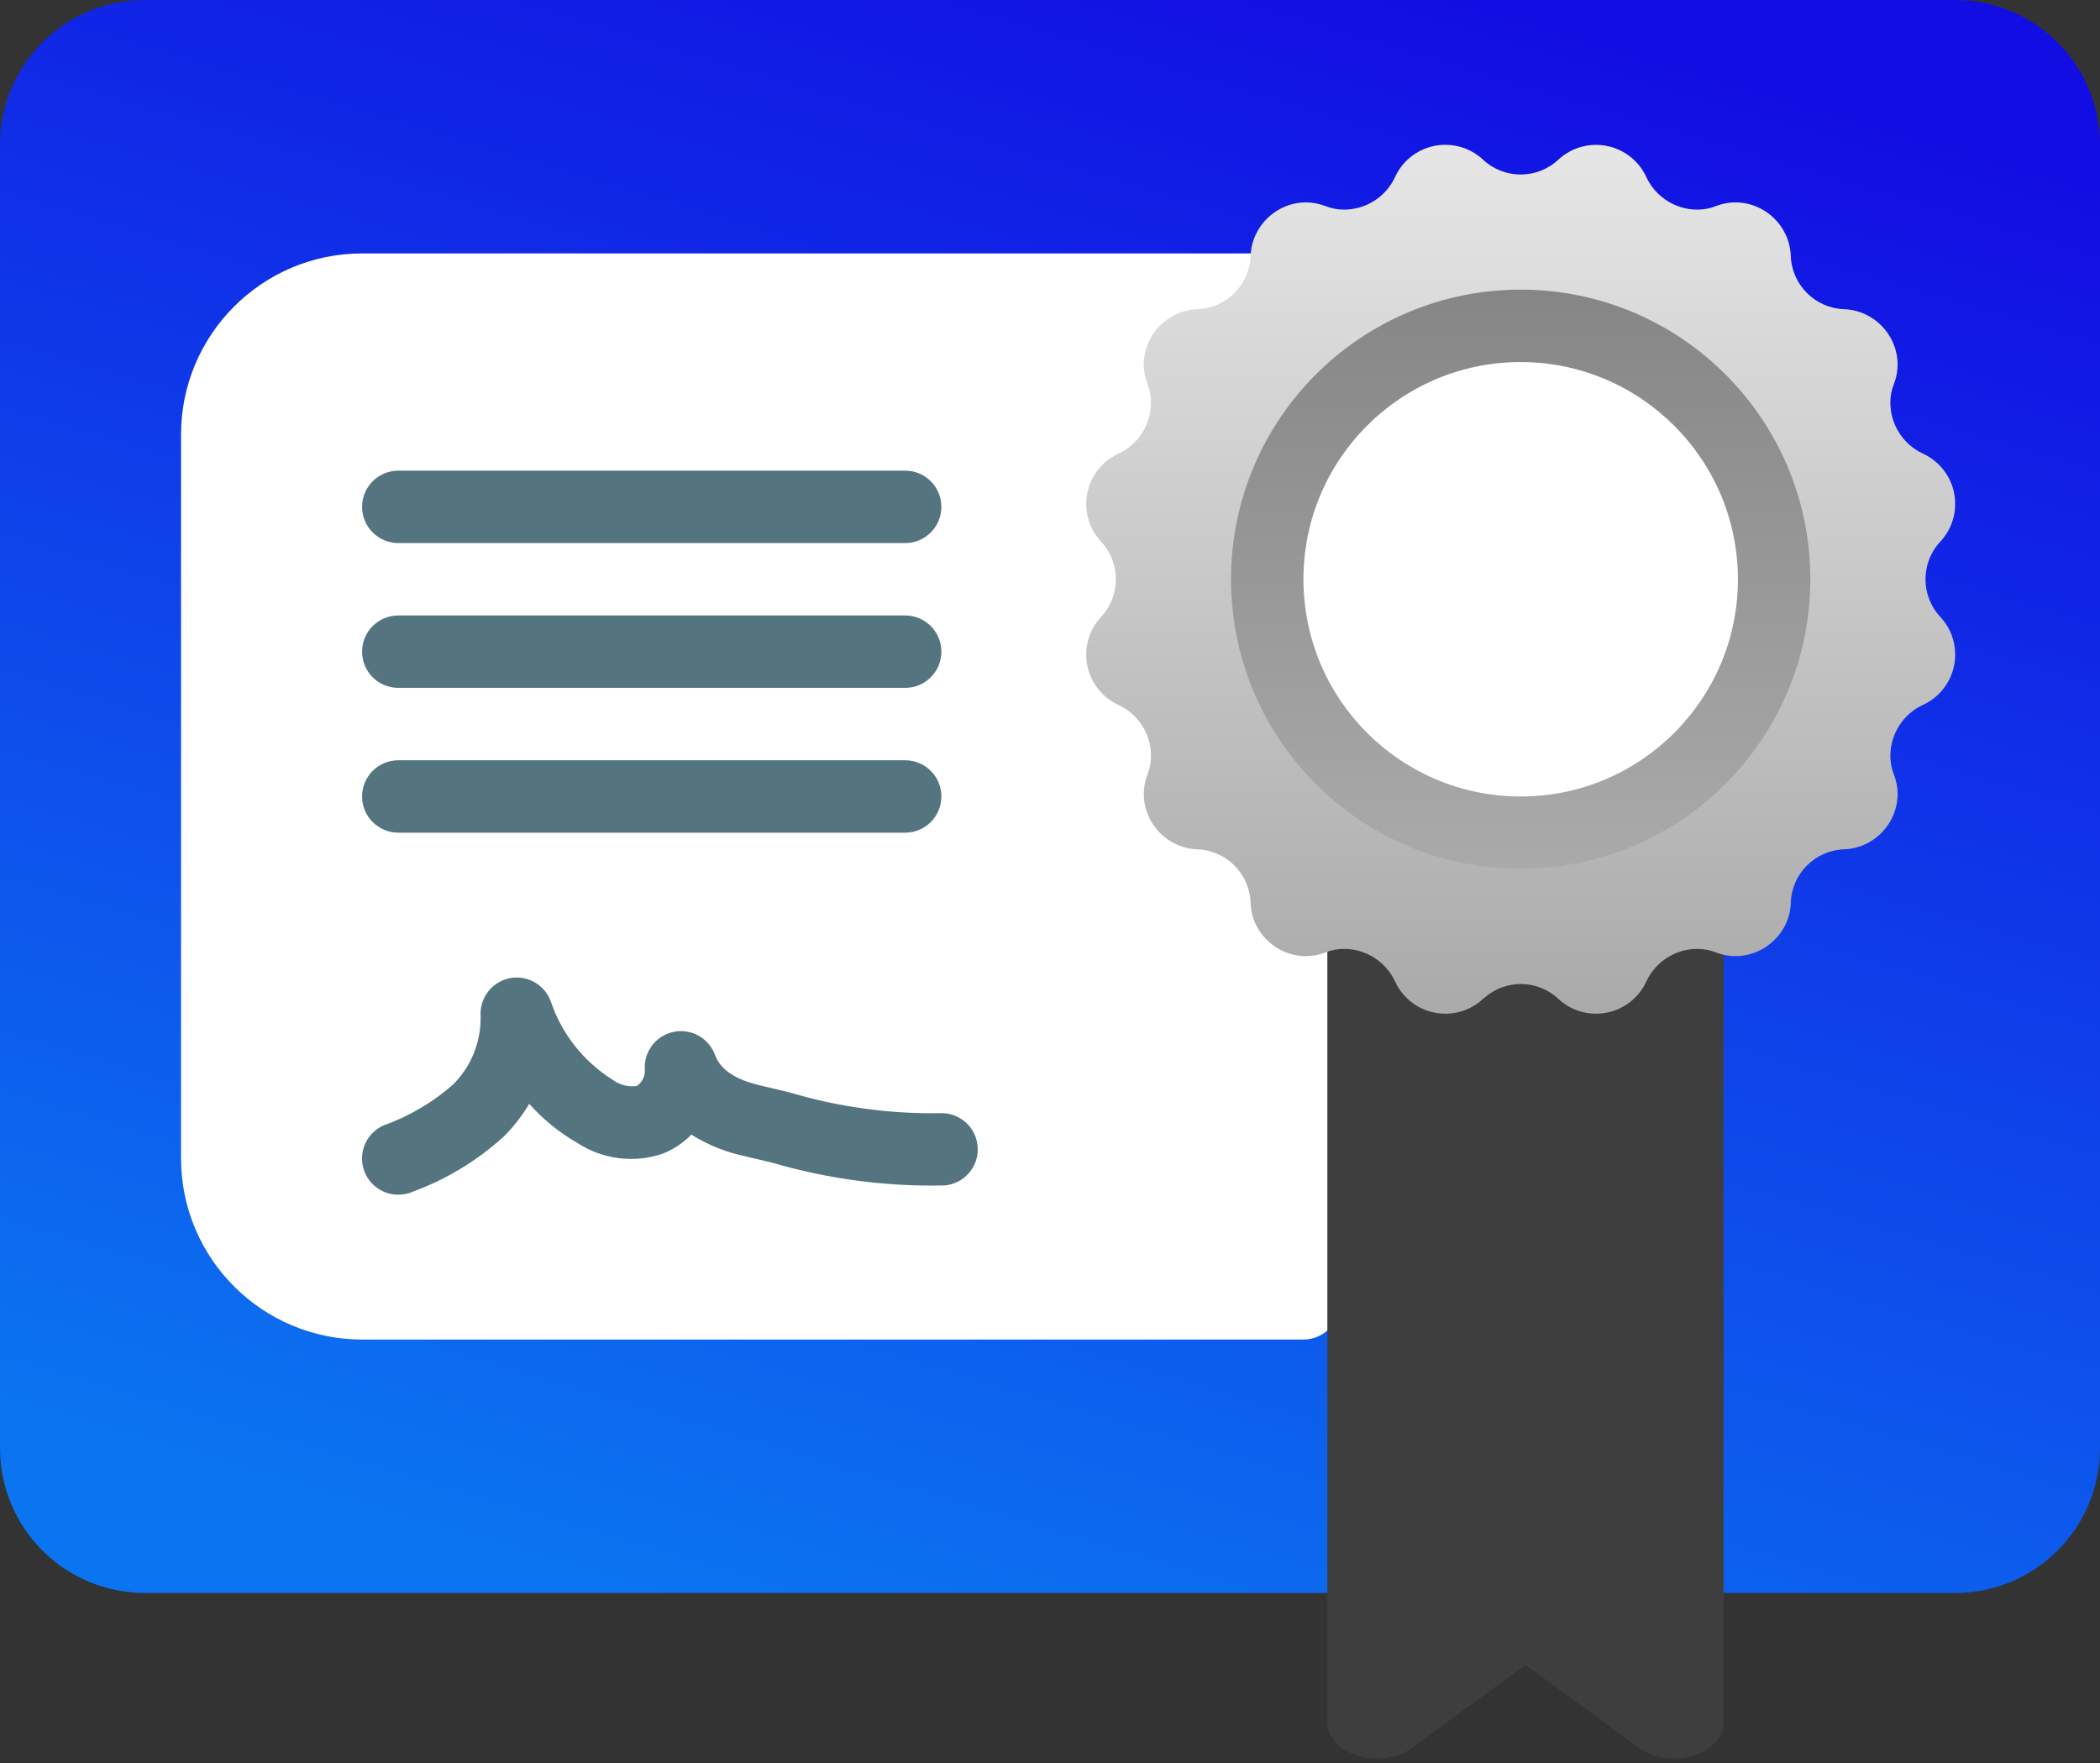 <svg width="106" height="89" viewBox="0 0 106 89" fill="none" xmlns="http://www.w3.org/2000/svg">
<rect x="0" y="0" width="106" height="89" fill="#333333" stroke="none"/>
<g id="Page-1">
<g id="008---Certificate">
<path id="Shape" d="M78.586 80.414H98.69C102.727 80.414 106 77.141 106 73.103V7.31C106 3.273 102.727 0 98.69 0H7.31C3.273 0 0 3.273 0 7.31V73.103C0 77.141 3.273 80.414 7.31 80.414H78.586Z" fill="url(#paint0_linear_1341_923)"/>
<path id="Shape_2" d="M65.793 65.793H18.276C14.238 65.793 10.965 62.52 10.965 58.483V21.931C10.965 17.894 14.238 14.621 18.276 14.621H65.793V65.793Z" fill="white"/>
<path id="Shape_3" d="M65.793 67.621H18.276C13.231 67.615 9.144 63.527 9.138 58.483V21.931C9.144 16.887 13.231 12.799 18.276 12.793H65.793C66.802 12.793 67.621 13.611 67.621 14.621V65.793C67.621 66.803 66.802 67.621 65.793 67.621ZM18.276 16.448C15.248 16.448 12.793 18.903 12.793 21.931V58.483C12.793 61.511 15.248 63.966 18.276 63.966H63.965V16.448H18.276Z" fill="white"/>
<g id="Group">
<path id="Shape_4" d="M45.69 42.034H20.104C19.094 42.034 18.276 41.216 18.276 40.207C18.276 39.197 19.094 38.379 20.104 38.379H45.69C46.699 38.379 47.517 39.197 47.517 40.207C47.517 41.216 46.699 42.034 45.69 42.034Z" fill="#547580"/>
<path id="Shape_5" d="M45.69 34.724H20.104C19.094 34.724 18.276 33.906 18.276 32.896C18.276 31.887 19.094 31.069 20.104 31.069H45.69C46.699 31.069 47.517 31.887 47.517 32.896C47.517 33.906 46.699 34.724 45.69 34.724Z" fill="#547580"/>
<path id="Shape_6" d="M45.69 27.414H20.104C19.094 27.414 18.276 26.596 18.276 25.586C18.276 24.577 19.094 23.759 20.104 23.759H45.69C46.699 23.759 47.517 24.577 47.517 25.586C47.517 26.596 46.699 27.414 45.69 27.414Z" fill="#547580"/>
<path id="Shape_7" d="M20.103 60.31C19.237 60.311 18.489 59.704 18.312 58.856C18.135 58.008 18.578 57.152 19.372 56.807C20.647 56.351 21.824 55.66 22.845 54.771C23.778 53.855 24.29 52.593 24.259 51.286C24.204 50.381 24.82 49.573 25.706 49.386C26.593 49.199 27.483 49.69 27.797 50.54C28.35 52.188 29.458 53.592 30.932 54.513C31.279 54.767 31.711 54.878 32.138 54.824C32.41 54.643 32.566 54.333 32.549 54.007C32.485 53.101 33.096 52.286 33.983 52.093C34.871 51.9 35.765 52.387 36.084 53.238C36.266 53.722 36.703 54.409 38.408 54.802L39.821 55.136C42.277 55.873 44.831 56.23 47.395 56.196C48.401 56.124 49.276 56.881 49.349 57.888C49.422 58.895 48.665 59.77 47.658 59.843C44.72 59.906 41.79 59.517 38.969 58.691L37.588 58.364C36.634 58.161 35.723 57.793 34.896 57.276C34.484 57.701 33.985 58.031 33.434 58.245C31.995 58.73 30.415 58.527 29.144 57.697C28.234 57.174 27.413 56.508 26.715 55.723C26.357 56.321 25.928 56.874 25.436 57.368C24.096 58.586 22.534 59.534 20.834 60.159C20.604 60.26 20.355 60.312 20.103 60.31Z" fill="#547580"/>
</g>
<path id="Shape_8" d="M87 44.398V86.946C87 87.686 86.391 88.353 85.457 88.636C84.523 88.92 83.448 88.763 82.733 88.24L77 84.043L71.267 88.24C70.552 88.763 69.477 88.92 68.543 88.636C67.609 88.353 67 87.686 67 86.946V43.776C67.712 44.292 68.673 44.581 69.675 44.581C70.128 44.581 70.578 44.519 71 44.398C71.421 44.274 71.871 44.212 72.325 44.215C73.829 44.222 75.192 44.864 75.825 45.862C76.447 46.857 77.805 47.494 79.3 47.491C80.266 47.494 81.197 47.226 81.9 46.741C81.925 46.723 81.975 46.704 82 46.686L87 44.398Z" fill="#3E3E3E"/>
<path id="Shape_9" d="M97.94 31.142C98.424 31.656 98.692 32.337 98.69 33.043C98.693 34.135 98.057 35.129 97.063 35.583C96.066 36.046 95.425 37.042 95.418 38.142C95.415 38.473 95.477 38.803 95.601 39.11C95.722 39.419 95.784 39.748 95.784 40.079C95.776 41.585 94.584 42.817 93.079 42.875C91.618 42.929 90.446 44.101 90.392 45.562C90.376 46.282 90.074 46.966 89.552 47.462C89.031 47.977 88.329 48.266 87.596 48.267C87.265 48.266 86.936 48.204 86.628 48.084C86.32 47.96 85.991 47.898 85.659 47.901C84.56 47.908 83.563 48.549 83.1 49.546C82.646 50.539 81.653 51.175 80.56 51.172C79.854 51.175 79.174 50.907 78.659 50.423C77.617 49.445 76.002 49.422 74.931 50.368C74.913 50.386 74.876 50.405 74.858 50.423C74.344 50.907 73.663 51.175 72.957 51.172C71.865 51.175 70.871 50.539 70.417 49.546C69.954 48.549 68.958 47.908 67.858 47.901C67.527 47.898 67.198 47.96 66.89 48.084C66.581 48.204 66.252 48.266 65.921 48.267C65.189 48.266 64.486 47.977 63.966 47.462C63.444 46.966 63.141 46.282 63.125 45.562C63.071 44.101 61.899 42.929 60.438 42.875C58.934 42.817 57.741 41.585 57.733 40.079C57.734 39.748 57.796 39.419 57.916 39.11C58.04 38.803 58.102 38.473 58.099 38.142C58.092 37.042 57.452 36.046 56.454 35.583C55.461 35.129 54.825 34.135 54.828 33.043C54.825 32.337 55.093 31.656 55.577 31.142C56.576 30.072 56.576 28.411 55.577 27.341C55.093 26.826 54.825 26.146 54.828 25.44C54.825 24.348 55.461 23.354 56.454 22.9C57.452 22.437 58.092 21.44 58.099 20.341C58.102 20.009 58.04 19.68 57.916 19.372C57.796 19.064 57.734 18.735 57.733 18.404C57.741 16.898 58.934 15.665 60.438 15.608C61.899 15.554 63.071 14.382 63.125 12.921C63.183 11.416 64.415 10.224 65.921 10.216C66.252 10.216 66.581 10.278 66.89 10.399C67.198 10.523 67.527 10.585 67.858 10.582C68.958 10.575 69.954 9.934 70.417 8.937C70.871 7.943 71.865 7.307 72.957 7.31C73.663 7.308 74.344 7.576 74.858 8.06C75.928 9.059 77.589 9.059 78.659 8.06C79.316 7.45 80.225 7.192 81.104 7.366C81.982 7.539 82.725 8.124 83.1 8.937C83.563 9.934 84.56 10.575 85.659 10.582C85.991 10.585 86.32 10.523 86.628 10.399C86.936 10.278 87.265 10.216 87.596 10.216C89.102 10.224 90.335 11.416 90.392 12.921C90.446 14.382 91.618 15.554 93.079 15.608C94.584 15.665 95.776 16.898 95.784 18.404C95.784 18.735 95.722 19.064 95.601 19.372C95.477 19.68 95.415 20.009 95.418 20.341C95.425 21.44 96.066 22.437 97.063 22.9C98.057 23.354 98.693 24.348 98.69 25.44C98.692 26.146 98.424 26.826 97.94 27.341C96.941 28.411 96.941 30.072 97.94 31.142Z" fill="url(#paint1_linear_1341_923)"/>
<path id="Oval" d="M76.758 42.034C83.824 42.034 89.552 36.307 89.552 29.241C89.552 22.176 83.824 16.448 76.758 16.448C69.693 16.448 63.965 22.176 63.965 29.241C63.965 36.307 69.693 42.034 76.758 42.034Z" fill="white"/>
<path id="Shape_10" d="M76.758 43.862C68.684 43.862 62.138 37.316 62.138 29.241C62.138 21.166 68.684 14.621 76.758 14.621C84.833 14.621 91.379 21.166 91.379 29.241C91.37 37.312 84.829 43.853 76.758 43.862ZM76.758 18.276C70.702 18.276 65.793 23.185 65.793 29.241C65.793 35.297 70.702 40.207 76.758 40.207C82.814 40.207 87.724 35.297 87.724 29.241C87.718 23.188 82.812 18.282 76.758 18.276Z" fill="url(#paint2_linear_1341_923)"/>
</g>
</g>
<defs>
<linearGradient id="paint0_linear_1341_923" x1="32.248" y1="80.414" x2="57.512" y2="-4.814" gradientUnits="userSpaceOnUse">
<stop stop-color="#0B74F0"/>
<stop offset="1" stop-color="#120EE3"/>
</linearGradient>
<linearGradient id="paint1_linear_1341_923" x1="76.759" y1="7.31" x2="76.759" y2="51.172" gradientUnits="userSpaceOnUse">
<stop stop-color="#E6E6E6"/>
<stop offset="1" stop-color="#AAAAAA"/>
</linearGradient>
<linearGradient id="paint2_linear_1341_923" x1="76.758" y1="14.621" x2="76.758" y2="43.862" gradientUnits="userSpaceOnUse">
<stop stop-color="#868686"/>
<stop offset="1" stop-color="#AAAAAA"/>
</linearGradient>
</defs>
</svg>
